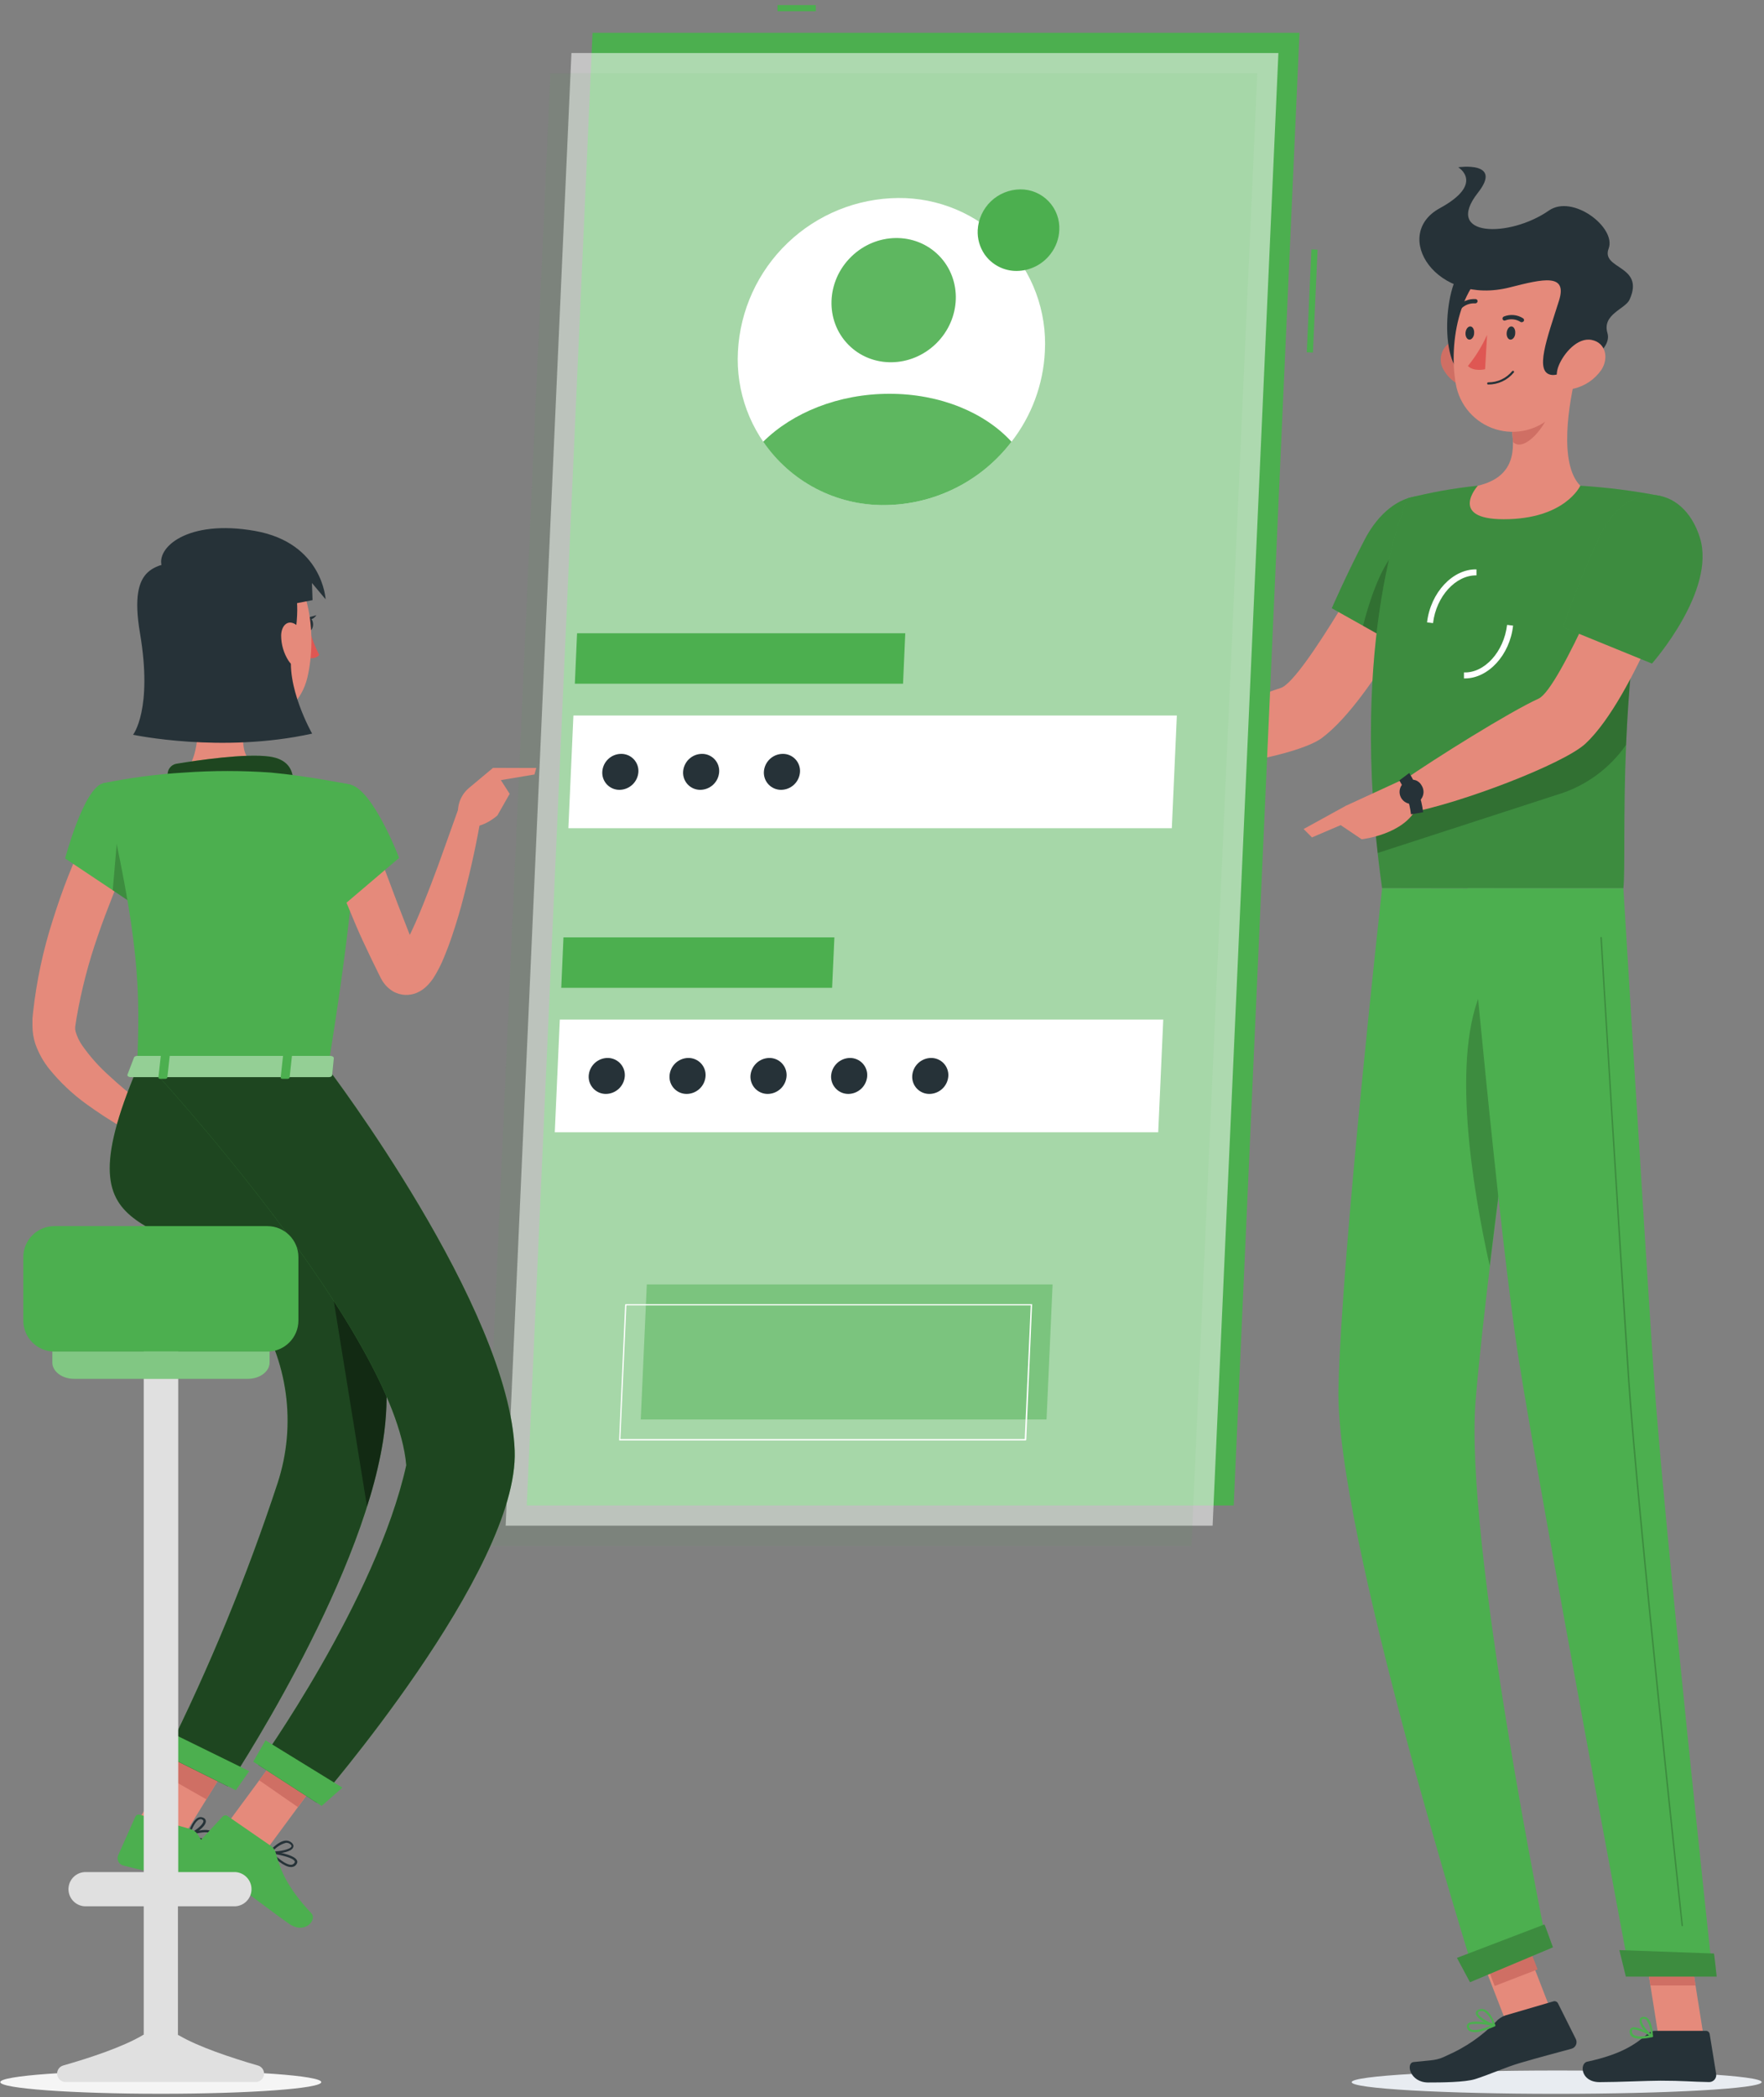 <svg width="260" height="309" viewBox="0 0 260 309" fill="none" xmlns="http://www.w3.org/2000/svg">
<rect x="0" y="0" width="260" height="309" fill="#808080" stroke="none"/>
<path d="M212.411 82.751L203.651 79.219C203.651 79.219 192.091 100.297 188.78 101.366C184.276 102.814 174.951 106.841 169.423 107.547C168.672 108.43 167.445 111.177 167.56 112.175C174.986 114.656 191.305 111.362 194.802 108.766C202.759 102.876 212.411 82.751 212.411 82.751Z" fill="#E58A7B"/>
<path d="M215.104 77.956C216.738 83.987 207.889 96.12 207.889 96.12L196.295 89.621C196.295 89.621 198.467 84.632 201.116 79.554C205.364 71.35 213.241 71.077 215.104 77.956Z" fill="#4CAF4F"/>
<path opacity="0.2" d="M215.104 77.956C216.738 83.987 207.889 96.12 207.889 96.12L196.295 89.621C196.295 89.621 198.467 84.632 201.116 79.554C205.364 71.35 213.241 71.077 215.104 77.956Z" fill="black"/>
<path opacity="0.2" d="M200.896 92.217L205.461 94.778L206.265 80.764C203.607 82.804 201.734 88.95 200.896 92.217Z" fill="black"/>
<path d="M207.474 73.417C207.474 73.417 198.449 93.498 203.712 130.887H239.274C239.839 125.429 237.967 98.796 244.74 73.081C240.839 72.319 236.892 71.814 232.924 71.571C227.892 71.28 222.847 71.28 217.815 71.571C214.327 71.925 210.87 72.542 207.474 73.417Z" fill="#4CAF4F"/>
<path opacity="0.2" d="M207.474 73.417C207.474 73.417 198.449 93.498 203.712 130.887H239.274C239.839 125.429 237.967 98.796 244.74 73.081C240.839 72.319 236.892 71.814 232.924 71.571C227.892 71.28 222.847 71.28 217.815 71.571C214.327 71.925 210.87 72.542 207.474 73.417Z" fill="black"/>
<g style="mix-blend-mode:multiply">
<path d="M199.226 306.793C199.173 307.747 212.658 308.515 229.339 308.515C246.02 308.515 259.602 307.747 259.655 306.793C259.708 305.84 246.232 305.08 229.542 305.08C212.852 305.08 199.288 305.849 199.226 306.793Z" fill="#E8ECF1"/>
</g>
<path d="M222.964 281.734L216.657 284.176L222.09 298.211L228.397 295.77L222.964 281.734Z" fill="#E58A7B"/>
<path d="M251.089 300.003H244.439L242.002 284.611H248.652L251.089 300.003Z" fill="#E58A7B"/>
<path d="M243.98 299.234H251.451C251.581 299.235 251.706 299.281 251.804 299.365C251.903 299.449 251.969 299.566 251.99 299.694L252.952 305.601C252.972 305.75 252.961 305.9 252.917 306.044C252.874 306.187 252.801 306.319 252.702 306.431C252.603 306.544 252.481 306.633 252.344 306.694C252.208 306.755 252.06 306.786 251.91 306.785C249.305 306.74 248.051 306.581 244.766 306.581C242.744 306.581 238.585 306.793 235.777 306.793C232.968 306.793 232.783 304.038 233.94 303.782C239.132 302.661 241.146 301.133 242.876 299.649C243.182 299.381 243.574 299.234 243.98 299.234Z" fill="#263238"/>
<path d="M221.904 296.956L228.968 294.89C229.094 294.854 229.229 294.863 229.349 294.914C229.47 294.966 229.569 295.057 229.63 295.172L232.28 300.471C232.341 300.605 232.373 300.751 232.372 300.899C232.371 301.047 232.338 301.193 232.275 301.327C232.212 301.46 232.12 301.579 232.007 301.673C231.893 301.768 231.76 301.837 231.617 301.875C229.048 302.581 227.326 303.014 224.111 303.95C221.895 304.595 219.634 305.645 217.444 306.343C215.925 306.829 212.358 306.846 210.512 306.846C207.783 306.846 207.174 303.968 208.349 303.835C211.307 303.508 211.704 303.659 213.338 302.837C216.011 301.669 218.434 299.996 220.473 297.91C220.858 297.471 221.351 297.142 221.904 296.956Z" fill="#263238"/>
<path d="M170.536 107.512L163.224 104.448L160.213 112.554C163.21 113.011 166.258 113.011 169.255 112.554L170.536 107.512Z" fill="#E58A7B"/>
<path d="M157.784 104.236L157.59 109.622L160.213 112.537L163.224 104.43L157.784 104.236Z" fill="#E58A7B"/>
<path d="M223.829 282.926L217.502 285.369L220.304 292.627L226.631 290.184L223.829 282.926Z" fill="#CF6F64"/>
<path d="M248.652 284.611H242.002L243.265 292.55H249.914L248.652 284.611Z" fill="#CF6F64"/>
<path opacity="0.2" d="M202.582 120.776C202.715 122.374 202.865 124.008 203.059 125.685L229.498 117.102C233.627 115.878 237.215 113.284 239.671 109.746C239.777 107.388 239.909 104.907 240.112 102.32C240.201 101.066 240.307 99.776 240.422 98.469C240.536 97.162 240.695 95.714 240.863 94.319L202.582 120.776Z" fill="black"/>
<path d="M211.219 91.811L210.335 91.705C210.856 87.29 214.15 83.811 217.621 83.899V84.782C214.583 84.72 211.687 87.855 211.219 91.811Z" fill="white"/>
<path d="M215.925 99.962H215.775V99.079C218.813 99.194 221.665 96.023 222.133 92.076L223.016 92.182C222.548 96.5 219.36 99.962 215.925 99.962Z" fill="white"/>
<path d="M232.43 54.554C231.185 59.42 229.719 68.33 232.924 71.571C232.924 71.571 230.681 76.507 221.648 76.507C213.391 76.507 217.815 71.571 217.815 71.571C223.308 70.282 223.405 66.273 222.681 62.476L232.43 54.554Z" fill="#E58A7B"/>
<path d="M228.456 57.786L222.69 62.476C222.868 63.348 222.972 64.234 222.999 65.125C224.685 66.803 228.067 62.555 228.412 60.383C228.587 59.528 228.602 58.647 228.456 57.786Z" fill="#CF6F64"/>
<path d="M212.773 54.493C213.174 55.188 213.714 55.793 214.36 56.27C215.006 56.748 215.743 57.086 216.526 57.266C218.645 57.733 219.705 55.782 219.122 53.822C218.601 52.055 216.861 49.68 214.707 50.086C214.245 50.181 213.813 50.386 213.447 50.682C213.08 50.978 212.79 51.358 212.601 51.79C212.412 52.221 212.328 52.692 212.358 53.162C212.388 53.632 212.53 54.089 212.773 54.493Z" fill="#CF6F64"/>
<path d="M216.279 38.924C212.976 40.434 211.81 53.557 215.961 55.499C220.111 57.442 222.531 36.054 216.279 38.924Z" fill="#263238"/>
<path d="M233.436 47.234C232.642 53.822 232.553 57.698 229.021 61.072C227.927 62.191 226.544 62.986 225.026 63.369C223.508 63.752 221.914 63.709 220.419 63.243C218.924 62.777 217.587 61.907 216.556 60.729C215.525 59.551 214.839 58.111 214.574 56.568C213.506 50.651 214.98 40.876 221.586 38.253C222.974 37.641 224.5 37.411 226.006 37.587C227.513 37.764 228.945 38.34 230.154 39.256C231.363 40.172 232.305 41.395 232.882 42.798C233.459 44.201 233.651 45.732 233.436 47.234Z" fill="#E58A7B"/>
<path d="M222.584 42.333C227.476 41.088 231.07 40.24 229.781 44.311C228.076 49.751 226.028 55.014 228.774 55.252C230.452 55.402 237.869 52.258 236.925 49.071C236.103 46.298 239.574 45.538 240.192 44.134C242.479 39.048 235.936 39.719 237.101 36.628C238.267 33.538 231.803 28.557 228.271 31.038C222.522 35.048 212.658 34.986 217.842 28.389C221.559 23.683 214.927 24.645 214.927 24.645C214.927 24.645 218.937 27.02 212.19 30.694C205.055 34.615 211.598 45.15 222.584 42.333Z" fill="#263238"/>
<path d="M236.033 54.493C235.067 55.89 233.616 56.879 231.962 57.266C229.781 57.733 228.942 55.782 229.763 53.822C230.496 52.055 232.509 49.68 234.593 50.086C236.677 50.492 237.154 52.762 236.033 54.493Z" fill="#E58A7B"/>
<path d="M203.712 130.887C203.712 130.887 197.743 184.312 197.275 204.587C196.798 225.675 217.506 291.472 217.506 291.472L228.103 287.057C228.103 287.057 215.74 226.938 217.506 206.23C219.378 183.65 227.114 130.922 227.114 130.922L203.712 130.887Z" fill="#4CAF4F"/>
<path opacity="0.2" d="M218.548 145.554C213.788 155.427 216.994 174.952 219.572 186.52C220.553 178.351 221.718 169.485 222.822 161.282C222.716 148.672 221.736 138.931 218.548 145.554Z" fill="black"/>
<path d="M227.635 283.56C227.688 283.56 228.889 286.933 228.889 286.933L216.667 292.073L214.742 288.487L227.635 283.56Z" fill="#4CAF4F"/>
<path d="M216.331 130.887C216.331 130.887 220.897 181.698 223.917 200.728C227.237 221.578 240.254 291.013 240.254 291.013H252.431C252.431 291.013 245.137 223.264 243.76 202.618C242.258 180.224 239.274 130.887 239.274 130.887H216.331Z" fill="#4CAF4F"/>
<path d="M252.617 287.843C252.67 287.843 253.023 291.243 253.023 291.243H239.636L238.682 287.339L252.617 287.843Z" fill="#4CAF4F"/>
<path opacity="0.2" d="M247.954 283.816C247.926 283.816 247.9 283.807 247.879 283.789C247.857 283.771 247.844 283.746 247.839 283.719C247.769 283.101 241.19 221.904 239.954 203.36C238.611 183.244 235.909 138.622 235.883 138.172C235.881 138.157 235.883 138.143 235.888 138.129C235.893 138.115 235.9 138.102 235.91 138.091C235.92 138.08 235.932 138.072 235.946 138.066C235.959 138.06 235.974 138.057 235.989 138.057C236.018 138.057 236.045 138.068 236.067 138.088C236.088 138.107 236.101 138.134 236.103 138.163C236.103 138.614 238.832 183.2 240.174 203.351C241.411 221.895 247.989 283.048 248.051 283.71C248.054 283.725 248.053 283.74 248.05 283.754C248.046 283.768 248.039 283.782 248.03 283.793C248.021 283.805 248.009 283.815 247.996 283.822C247.983 283.829 247.969 283.833 247.954 283.834V283.816Z" fill="black"/>
<path d="M223.334 49.071C223.334 49.609 222.999 50.042 222.645 50.042C222.292 50.042 222.036 49.609 222.071 49.071C222.107 48.532 222.407 48.099 222.76 48.099C223.113 48.099 223.37 48.541 223.334 49.071Z" fill="#263238"/>
<path d="M217.276 49.071C217.276 49.609 216.932 50.042 216.588 50.042C216.243 50.042 215.978 49.609 216.005 49.071C216.031 48.532 216.349 48.099 216.702 48.099C217.056 48.099 217.312 48.541 217.276 49.071Z" fill="#263238"/>
<path d="M219.184 49.344C218.447 50.989 217.497 52.53 216.358 53.928C217.241 54.811 218.892 54.404 218.892 54.404L219.184 49.344Z" fill="#DF5753"/>
<path d="M219.343 56.656C219.322 56.656 219.302 56.652 219.283 56.644C219.264 56.636 219.247 56.624 219.233 56.609C219.219 56.594 219.208 56.577 219.201 56.557C219.194 56.538 219.191 56.518 219.193 56.497C219.195 56.454 219.214 56.414 219.245 56.384C219.276 56.355 219.317 56.338 219.36 56.338C220.036 56.343 220.704 56.196 221.315 55.909C221.926 55.622 222.465 55.201 222.893 54.678C222.923 54.651 222.962 54.637 223.003 54.637C223.044 54.637 223.083 54.651 223.113 54.678C223.142 54.708 223.158 54.747 223.158 54.788C223.158 54.83 223.142 54.869 223.113 54.899C222.656 55.455 222.08 55.901 221.427 56.205C220.775 56.509 220.063 56.663 219.343 56.656Z" fill="#263238"/>
<path d="M224.412 47.446C224.369 47.468 224.322 47.479 224.275 47.479C224.227 47.479 224.18 47.468 224.138 47.446C223.807 47.232 223.432 47.099 223.04 47.058C222.649 47.017 222.254 47.068 221.886 47.207C221.85 47.225 221.811 47.236 221.771 47.238C221.731 47.241 221.691 47.236 221.653 47.222C221.615 47.209 221.58 47.189 221.551 47.162C221.521 47.135 221.497 47.102 221.48 47.066C221.447 46.987 221.446 46.899 221.478 46.82C221.509 46.741 221.57 46.677 221.648 46.642C222.109 46.454 222.61 46.379 223.106 46.425C223.603 46.471 224.081 46.637 224.5 46.907C224.534 46.93 224.563 46.96 224.585 46.994C224.607 47.028 224.623 47.067 224.63 47.107C224.637 47.147 224.637 47.188 224.628 47.228C224.619 47.268 224.603 47.306 224.579 47.34C224.535 47.391 224.476 47.427 224.412 47.446Z" fill="#263238"/>
<path d="M214.936 45.68C214.889 45.668 214.846 45.644 214.813 45.609C214.783 45.58 214.76 45.546 214.744 45.508C214.728 45.47 214.72 45.429 214.72 45.388C214.72 45.347 214.728 45.306 214.744 45.269C214.76 45.231 214.783 45.196 214.813 45.167C215.151 44.788 215.573 44.492 216.044 44.302C216.516 44.112 217.025 44.033 217.532 44.072C217.573 44.079 217.612 44.093 217.647 44.115C217.682 44.137 217.711 44.166 217.735 44.2C217.758 44.234 217.774 44.272 217.782 44.313C217.789 44.353 217.789 44.395 217.78 44.435C217.761 44.516 217.713 44.588 217.644 44.637C217.576 44.686 217.492 44.708 217.409 44.7C217.008 44.674 216.606 44.741 216.234 44.894C215.862 45.047 215.53 45.282 215.263 45.583C215.223 45.627 215.171 45.66 215.113 45.677C215.056 45.694 214.994 45.695 214.936 45.68Z" fill="#263238"/>
<path d="M248.157 81.771L238.973 79.325C238.973 79.325 229.966 101.498 226.778 102.938C222.451 104.916 211.492 111.768 206.83 115.009C206.574 116.113 206.777 119.036 207.36 119.84C215.307 118.391 230.522 112.537 233.701 109.561C240.951 102.77 248.157 81.771 248.157 81.771Z" fill="#E58A7B"/>
<path d="M241.746 300.4C241.298 300.435 240.851 300.314 240.483 300.056C240.37 299.953 240.285 299.822 240.237 299.677C240.189 299.531 240.179 299.376 240.21 299.225C240.215 299.132 240.246 299.041 240.299 298.963C240.352 298.886 240.425 298.824 240.51 298.784C241.252 298.404 243.327 299.72 243.565 299.87C243.591 299.886 243.612 299.911 243.623 299.939C243.634 299.968 243.635 299.999 243.627 300.029C243.62 300.06 243.604 300.088 243.583 300.111C243.561 300.135 243.534 300.152 243.503 300.162C242.928 300.303 242.339 300.383 241.746 300.4ZM240.863 299.022C240.796 299.008 240.727 299.008 240.66 299.022C240.626 299.04 240.598 299.066 240.579 299.099C240.56 299.132 240.552 299.17 240.554 299.208C240.53 299.311 240.534 299.418 240.565 299.518C240.596 299.619 240.653 299.71 240.731 299.782C241.075 300.091 241.94 300.126 243.08 299.905C242.401 299.459 241.637 299.158 240.837 299.022H240.863Z" fill="#4CAF4F"/>
<path d="M243.459 300.162C243.436 300.169 243.412 300.169 243.389 300.162C242.726 299.791 241.481 298.334 241.667 297.592C241.694 297.474 241.761 297.369 241.855 297.294C241.95 297.219 242.067 297.178 242.188 297.177C242.306 297.161 242.427 297.171 242.541 297.206C242.655 297.241 242.761 297.3 242.85 297.38C243.583 298.007 243.627 299.932 243.627 300.029C243.631 300.058 243.626 300.088 243.611 300.113C243.597 300.139 243.575 300.159 243.548 300.17C243.518 300.176 243.487 300.173 243.459 300.162ZM242.276 297.468H242.214C242.011 297.468 241.985 297.583 241.976 297.627C241.87 298.06 242.656 299.164 243.309 299.685C243.306 298.939 243.075 298.212 242.647 297.601C242.544 297.511 242.412 297.464 242.276 297.468Z" fill="#4CAF4F"/>
<path d="M218.301 299.296C217.76 299.485 217.172 299.485 216.632 299.296C216.509 299.23 216.405 299.133 216.329 299.016C216.254 298.899 216.209 298.764 216.199 298.625C216.188 298.538 216.199 298.449 216.231 298.367C216.264 298.285 216.317 298.213 216.384 298.157C217.091 297.521 219.979 298.157 220.305 298.281C220.336 298.289 220.364 298.307 220.383 298.333C220.402 298.358 220.412 298.39 220.411 298.422C220.413 298.455 220.404 298.488 220.387 298.516C220.369 298.544 220.344 298.567 220.314 298.581C219.664 298.874 218.99 299.114 218.301 299.296ZM216.861 298.245C216.76 298.266 216.666 298.311 216.588 298.378C216.559 298.399 216.538 298.427 216.525 298.46C216.513 298.493 216.51 298.529 216.517 298.563C216.523 298.656 216.552 298.746 216.601 298.824C216.65 298.903 216.719 298.968 216.799 299.014C217.268 299.261 218.354 299.067 219.758 298.475C218.812 298.236 217.833 298.159 216.861 298.245Z" fill="#4CAF4F"/>
<path d="M220.288 298.581H220.217C219.334 298.422 217.568 297.406 217.515 296.647C217.515 296.47 217.594 296.223 218.018 296.082C218.161 296.031 218.313 296.009 218.465 296.018C218.617 296.027 218.765 296.067 218.901 296.135C219.855 296.603 220.358 298.298 220.385 298.378C220.391 298.404 220.39 298.432 220.382 298.459C220.375 298.485 220.36 298.509 220.341 298.528C220.327 298.55 220.309 298.568 220.288 298.581ZM218.195 296.347H218.106C217.833 296.444 217.833 296.559 217.833 296.594C217.833 297.053 219.113 297.892 220.005 298.175C219.8 297.465 219.365 296.844 218.769 296.409C218.591 296.318 218.387 296.296 218.195 296.347Z" fill="#4CAF4F"/>
<path d="M207.58 114.488L198.37 118.727L197.301 121.376L200.701 123.663C200.701 123.663 207.059 122.974 208.87 118.886L207.58 114.488Z" fill="#E58A7B"/>
<path d="M207.969 119.99C207.763 118.22 207.179 116.515 206.256 114.992L207.713 113.897C208.809 115.652 209.508 117.626 209.762 119.681L207.969 119.99Z" fill="#263238"/>
<path d="M209.541 115.742C209.735 116.048 209.831 116.407 209.815 116.77C209.798 117.132 209.67 117.481 209.449 117.768C209.227 118.056 208.922 118.268 208.576 118.376C208.23 118.484 207.858 118.483 207.513 118.372C207.167 118.262 206.864 118.047 206.644 117.758C206.425 117.469 206.299 117.12 206.285 116.757C206.272 116.394 206.37 116.036 206.567 115.731C206.764 115.427 207.05 115.19 207.386 115.053C207.763 114.861 208.202 114.826 208.605 114.954C209.009 115.083 209.345 115.367 209.541 115.742Z" fill="#263238"/>
<path d="M192.144 122.153L193.372 123.389L201.637 119.857L198.37 118.727L192.144 122.153Z" fill="#E58A7B"/>
<path opacity="0.2" d="M227.635 283.56C227.688 283.56 228.889 286.933 228.889 286.933L216.667 292.073L214.742 288.487L227.635 283.56Z" fill="black"/>
<path opacity="0.2" d="M252.617 287.843C252.67 287.843 253.023 291.243 253.023 291.243H239.636L238.682 287.339L252.617 287.843Z" fill="black"/>
<path d="M250.55 79.227C252.979 87.06 243.486 97.772 243.486 97.772L230.372 92.42C231.927 87.893 233.719 83.451 235.741 79.113C239.768 70.432 248.095 71.324 250.55 79.227Z" fill="#4CAF4F"/>
<path opacity="0.2" d="M250.55 79.227C252.979 87.06 243.486 97.772 243.486 97.772L230.372 92.42C231.927 87.893 233.719 83.451 235.741 79.113C239.768 70.432 248.095 71.324 250.55 79.227Z" fill="black"/>
<path d="M120.245 0.749H114.602V1.659H120.245V0.749Z" fill="#4CAF4F"/>
<path d="M193.291 36.749L192.608 51.904L193.516 51.946L194.199 36.79L193.291 36.749Z" fill="#4CAF4F"/>
<path d="M191.535 4.829H87.333L77.637 221.816H181.839L191.535 4.829Z" fill="#4CAF4F"/>
<path opacity="0.56" d="M188.427 7.814H84.225L74.529 224.801H178.731L188.427 7.814Z" fill="#FAFAFA"/>
<path opacity="0.07" d="M185.318 10.79H81.117L71.412 227.777H175.613L185.318 10.79Z" fill="#4CAF4F"/>
<path d="M173.459 105.428H84.516L83.775 122.03H172.717L173.459 105.428Z" fill="white"/>
<path d="M133.429 93.312H85.055L84.728 100.739H133.103L133.429 93.312Z" fill="#4CAF4F"/>
<path d="M171.454 150.235H82.512L81.77 166.836H170.712L171.454 150.235Z" fill="white"/>
<path opacity="0.47" d="M155.144 189.257H95.334L94.442 209.153H154.252L155.144 189.257Z" fill="#4CAF4F"/>
<path d="M151.144 212.244H91.334C91.308 212.25 91.28 212.25 91.254 212.244C91.245 212.218 91.245 212.19 91.254 212.164L92.137 192.26C92.137 192.246 92.14 192.233 92.145 192.22C92.151 192.208 92.159 192.197 92.169 192.188C92.179 192.179 92.19 192.172 92.203 192.167C92.216 192.163 92.23 192.161 92.243 192.163H152.053C152.064 192.157 152.076 192.154 152.089 192.154C152.101 192.154 152.113 192.157 152.124 192.163C152.13 192.173 152.133 192.186 152.133 192.198C152.133 192.21 152.13 192.223 152.124 192.233L151.258 212.182C151.248 212.202 151.231 212.219 151.211 212.231C151.19 212.242 151.167 212.246 151.144 212.244ZM91.44 212.032H151.038L151.921 192.339H92.323L91.44 212.032Z" fill="white"/>
<path d="M122.983 138.119H83.05L82.724 145.554H122.647L122.983 138.119Z" fill="#4CAF4F"/>
<path d="M154.005 51.799C153.776 56.631 152.058 61.273 149.086 65.09C146.886 67.972 144.054 70.312 140.809 71.93C137.564 73.548 133.991 74.401 130.365 74.424C127.435 74.446 124.531 73.868 121.832 72.726C119.134 71.583 116.698 69.9 114.674 67.781C112.651 65.661 111.083 63.15 110.066 60.401C109.05 57.653 108.607 54.725 108.765 51.799C109.076 45.727 111.694 40.003 116.085 35.798C120.476 31.593 126.308 29.224 132.387 29.175C135.32 29.148 138.227 29.722 140.929 30.863C143.63 32.003 146.07 33.685 148.096 35.806C150.122 37.926 151.691 40.439 152.708 43.19C153.724 45.941 154.165 48.871 154.005 51.799Z" fill="white"/>
<path d="M156.133 33.908C156.075 35.193 155.618 36.428 154.826 37.441C154.24 38.206 153.486 38.828 152.623 39.258C151.76 39.688 150.81 39.915 149.846 39.922C148.911 39.928 147.99 39.705 147.162 39.272C146.333 38.84 145.624 38.211 145.095 37.441C144.394 36.4 144.047 35.162 144.106 33.908C144.191 32.296 144.888 30.777 146.055 29.662C147.221 28.546 148.77 27.917 150.384 27.904C151.163 27.896 151.935 28.049 152.653 28.352C153.37 28.654 154.018 29.101 154.557 29.663C155.096 30.226 155.513 30.892 155.784 31.623C156.055 32.353 156.174 33.131 156.133 33.908Z" fill="#4CAF4F"/>
<path d="M94.097 113.729C94.055 114.44 93.745 115.109 93.228 115.601C92.712 116.093 92.029 116.37 91.316 116.378C90.972 116.382 90.63 116.316 90.313 116.182C89.996 116.049 89.709 115.853 89.47 115.604C89.232 115.356 89.047 115.061 88.927 114.739C88.807 114.416 88.754 114.072 88.773 113.729C88.811 113.016 89.12 112.344 89.637 111.852C90.154 111.359 90.84 111.083 91.554 111.08C91.898 111.077 92.239 111.144 92.556 111.278C92.873 111.411 93.159 111.608 93.397 111.856C93.635 112.104 93.82 112.398 93.941 112.72C94.061 113.042 94.114 113.385 94.097 113.729Z" fill="#263238"/>
<path d="M106.001 113.729C105.961 114.441 105.651 115.111 105.134 115.603C104.618 116.095 103.933 116.372 103.22 116.378C102.876 116.381 102.536 116.313 102.219 116.18C101.903 116.046 101.617 115.849 101.38 115.601C101.143 115.353 100.958 115.059 100.839 114.737C100.719 114.415 100.667 114.072 100.685 113.729C100.723 113.017 101.032 112.347 101.547 111.855C102.062 111.362 102.746 111.085 103.458 111.08C103.802 111.075 104.144 111.142 104.461 111.275C104.778 111.408 105.065 111.605 105.304 111.853C105.542 112.101 105.727 112.396 105.847 112.719C105.967 113.041 106.019 113.385 106.001 113.729Z" fill="#263238"/>
<path d="M117.914 113.729C117.873 114.441 117.563 115.111 117.047 115.603C116.53 116.095 115.846 116.372 115.132 116.378C114.788 116.381 114.448 116.313 114.131 116.18C113.814 116.046 113.528 115.85 113.29 115.601C113.051 115.353 112.867 115.059 112.746 114.737C112.626 114.415 112.572 114.072 112.589 113.729C112.629 113.016 112.939 112.346 113.456 111.854C113.973 111.362 114.657 111.085 115.371 111.08C115.715 111.075 116.056 111.142 116.374 111.275C116.691 111.408 116.978 111.605 117.216 111.853C117.455 112.101 117.639 112.396 117.759 112.719C117.879 113.041 117.932 113.385 117.914 113.729Z" fill="#263238"/>
<path d="M92.093 158.536C92.051 159.247 91.74 159.916 91.224 160.408C90.707 160.899 90.024 161.177 89.311 161.185C88.968 161.188 88.627 161.12 88.31 160.987C87.993 160.853 87.707 160.656 87.469 160.408C87.231 160.16 87.046 159.866 86.925 159.544C86.805 159.222 86.751 158.879 86.768 158.536C86.808 157.823 87.118 157.153 87.635 156.661C88.152 156.169 88.836 155.892 89.55 155.886C89.894 155.883 90.234 155.951 90.551 156.084C90.868 156.218 91.154 156.415 91.392 156.663C91.63 156.911 91.815 157.205 91.936 157.527C92.056 157.849 92.11 158.192 92.093 158.536Z" fill="#263238"/>
<path d="M103.997 158.536C103.956 159.246 103.648 159.915 103.133 160.407C102.618 160.899 101.936 161.177 101.224 161.185C100.88 161.189 100.538 161.122 100.221 160.989C99.903 160.856 99.617 160.659 99.378 160.411C99.14 160.163 98.955 159.868 98.835 159.546C98.715 159.223 98.662 158.879 98.681 158.536C98.721 157.823 99.031 157.153 99.548 156.661C100.064 156.169 100.749 155.892 101.462 155.886C101.806 155.883 102.146 155.951 102.463 156.084C102.779 156.218 103.065 156.415 103.302 156.663C103.539 156.911 103.724 157.206 103.843 157.528C103.963 157.85 104.015 158.193 103.997 158.536Z" fill="#263238"/>
<path d="M115.936 158.536C115.895 159.248 115.585 159.918 115.069 160.41C114.552 160.902 113.868 161.179 113.154 161.185C112.811 161.186 112.47 161.118 112.154 160.984C111.838 160.85 111.552 160.653 111.314 160.406C111.077 160.158 110.892 159.864 110.771 159.543C110.65 159.221 110.595 158.879 110.611 158.536C110.653 157.824 110.964 157.155 111.48 156.663C111.996 156.172 112.68 155.894 113.393 155.886C113.737 155.882 114.078 155.949 114.395 156.082C114.713 156.215 115 156.412 115.238 156.66C115.476 156.908 115.661 157.203 115.781 157.525C115.901 157.848 115.954 158.192 115.936 158.536Z" fill="#263238"/>
<path d="M127.822 158.536C127.779 159.247 127.469 159.916 126.953 160.408C126.436 160.899 125.753 161.177 125.04 161.185C124.697 161.186 124.357 161.118 124.04 160.984C123.724 160.85 123.438 160.653 123.201 160.405C122.963 160.158 122.778 159.864 122.657 159.543C122.536 159.221 122.481 158.879 122.497 158.536C122.539 157.824 122.85 157.155 123.366 156.663C123.882 156.172 124.566 155.894 125.279 155.886C125.622 155.883 125.963 155.951 126.28 156.084C126.597 156.218 126.883 156.415 127.121 156.663C127.359 156.911 127.544 157.205 127.665 157.527C127.785 157.849 127.839 158.192 127.822 158.536Z" fill="#263238"/>
<path d="M139.779 158.536C139.736 159.247 139.426 159.916 138.909 160.408C138.393 160.899 137.71 161.177 136.997 161.185C136.653 161.189 136.311 161.122 135.994 160.989C135.677 160.856 135.39 160.659 135.151 160.411C134.913 160.163 134.728 159.868 134.608 159.546C134.488 159.223 134.436 158.879 134.454 158.536C134.494 157.823 134.804 157.153 135.321 156.661C135.837 156.169 136.522 155.892 137.235 155.886C137.579 155.883 137.92 155.951 138.237 156.084C138.554 156.218 138.84 156.415 139.078 156.663C139.316 156.911 139.501 157.205 139.621 157.527C139.742 157.849 139.795 158.192 139.779 158.536Z" fill="#263238"/>
<path d="M137.971 50.621C141.667 47.007 141.864 41.213 138.409 37.681C134.955 34.149 129.159 34.215 125.463 37.83C121.766 41.444 121.57 47.238 125.025 50.77C128.479 54.302 134.275 54.236 137.971 50.621Z" fill="#4CAF4F"/>
<path d="M149.086 65.09C146.886 67.972 144.054 70.312 140.809 71.93C137.564 73.548 133.991 74.401 130.365 74.424C126.849 74.453 123.379 73.618 120.262 71.99C117.145 70.362 114.477 67.992 112.492 65.09C116.784 60.816 123.574 58.025 131.098 58.025C138.622 58.025 145.174 60.816 149.086 65.09Z" fill="#4CAF4F"/>
<path opacity="0.1" d="M137.971 50.621C141.667 47.007 141.864 41.213 138.409 37.681C134.955 34.149 129.159 34.215 125.463 37.83C121.766 41.444 121.57 47.238 125.025 50.77C128.479 54.302 134.275 54.236 137.971 50.621Z" fill="white"/>
<path opacity="0.1" d="M149.086 65.09C146.886 67.972 144.054 70.312 140.809 71.93C137.564 73.548 133.991 74.401 130.365 74.424C126.849 74.453 123.379 73.618 120.262 71.99C117.145 70.362 114.477 67.992 112.492 65.09C116.784 60.816 123.574 58.025 131.098 58.025C138.622 58.025 145.174 60.816 149.086 65.09Z" fill="white"/>
<path d="M19.161 126.03C18.322 127.867 17.439 129.889 16.67 131.849C15.902 133.81 15.116 135.832 14.436 137.845C13.048 141.813 11.991 145.889 11.275 150.032L11.081 151.33C11.062 151.552 11.083 151.777 11.142 151.992C11.351 152.724 11.679 153.416 12.114 154.041C13.248 155.657 14.563 157.139 16.035 158.456C17.586 159.899 19.213 161.258 20.909 162.527C22.605 163.834 24.388 165.106 26.146 166.306L24.494 169.406C20.298 167.578 16.315 165.295 12.617 162.598C10.644 161.159 8.863 159.473 7.319 157.582C6.403 156.456 5.689 155.18 5.208 153.811C4.929 152.956 4.786 152.062 4.784 151.162C4.784 150.95 4.784 150.641 4.784 150.491V150.058L4.873 149.175C5.379 144.574 6.346 140.036 7.76 135.629C8.449 133.456 9.182 131.293 10.021 129.182C10.86 127.072 11.725 125.006 12.794 122.86L19.161 126.03Z" fill="#E58A7B"/>
<path d="M24.901 165.759L31.144 162.598L29.528 169.45C29.528 169.45 25.245 170.651 23.258 168.567L24.901 165.759Z" fill="#E58A7B"/>
<path d="M36.857 163.719L35.197 169.388L29.528 169.45L31.144 162.598L36.857 163.719Z" fill="#E58A7B"/>
<path d="M45.67 92.968C46.004 94.192 46.469 95.376 47.057 96.5C46.885 96.695 46.664 96.84 46.417 96.919C46.169 96.998 45.906 97.009 45.653 96.951L45.67 92.968Z" fill="#DF5753"/>
<path d="M45.485 93.021C45.851 93.021 46.147 92.566 46.147 92.005C46.147 91.445 45.851 90.99 45.485 90.99C45.119 90.99 44.822 91.445 44.822 92.005C44.822 92.566 45.119 93.021 45.485 93.021Z" fill="#263238"/>
<path d="M45.291 91.025L46.633 90.645C46.633 90.645 45.979 91.687 45.291 91.025Z" fill="#263238"/>
<path d="M28.424 99.45C29.227 103.556 30.031 111.088 27.152 113.835C27.152 113.835 28.283 118.003 35.921 118.003C44.319 118.003 39.93 113.835 39.93 113.835C35.347 112.74 35.462 109.34 36.266 106.143L28.424 99.45Z" fill="#E58A7B"/>
<path d="M26.19 90.089C26.614 96.951 26.649 99.865 30.111 103.388C35.33 108.686 43.666 106.673 45.299 99.856C46.774 93.674 45.838 83.501 39.118 80.773C37.643 80.165 36.037 79.944 34.453 80.13C32.868 80.316 31.357 80.903 30.063 81.835C28.769 82.768 27.734 84.016 27.056 85.46C26.378 86.904 26.08 88.498 26.19 90.089Z" fill="#E58A7B"/>
<path d="M26.87 82.371C23.426 83.625 18.834 82.689 20.635 93.312C22.543 104.563 19.611 108.263 19.611 108.263C19.611 108.263 32.672 111.044 46.006 108.095C46.006 108.095 41.935 100.977 43.074 95.732C44.531 89.109 43.383 86.663 43.383 86.663C43.383 86.663 31.709 80.605 26.87 82.371Z" fill="#263238"/>
<path d="M41.44 93.665C41.444 94.97 41.818 96.247 42.518 97.348C43.454 98.778 44.558 98.231 44.831 96.712C45.079 95.379 44.893 93.021 43.701 92.103C42.509 91.184 41.458 92.085 41.44 93.665Z" fill="#E58A7B"/>
<path d="M23.876 83.528C22.887 80.746 27.603 76.463 37.581 78.23C47.56 79.996 47.993 88.305 47.993 88.305L45.979 85.903L46.068 88.429L35.815 90.398L23.876 83.528Z" fill="#263238"/>
<path d="M24.724 114.303C24.665 113.9 24.766 113.489 25.005 113.159C25.244 112.829 25.603 112.606 26.004 112.537C29.113 112.024 36.177 110.982 39.727 111.477C42.376 111.848 43.065 113.384 43.18 114.647C43.198 114.868 43.168 115.091 43.093 115.299C43.018 115.508 42.899 115.698 42.745 115.857C42.59 116.016 42.403 116.14 42.196 116.221C41.989 116.302 41.768 116.337 41.546 116.325L26.199 115.636C25.837 115.618 25.492 115.475 25.224 115.232C24.955 114.989 24.778 114.661 24.724 114.303Z" fill="#4CAF4F"/>
<path opacity="0.6" d="M24.724 114.303C24.665 113.9 24.766 113.489 25.005 113.159C25.244 112.829 25.603 112.606 26.004 112.537C29.113 112.024 36.177 110.982 39.727 111.477C42.376 111.848 43.065 113.384 43.18 114.647C43.198 114.868 43.168 115.091 43.093 115.299C43.018 115.508 42.899 115.698 42.745 115.857C42.59 116.016 42.403 116.14 42.196 116.221C41.989 116.302 41.768 116.337 41.546 116.325L26.199 115.636C25.837 115.618 25.492 115.475 25.224 115.232C24.955 114.989 24.778 114.661 24.724 114.303Z" fill="black"/>
<path d="M33.599 268.574L39.294 272.53L48.823 259.611L43.127 255.664L33.599 268.574Z" fill="#E58A7B"/>
<path d="M20.317 268.318L26.331 271.745L34.764 258.084L28.751 254.657L20.317 268.318Z" fill="#E58A7B"/>
<path d="M48.814 259.611L43.904 266.27L38.208 262.322L43.118 255.664L48.814 259.611Z" fill="#CF6F64"/>
<path d="M28.742 254.657L34.764 258.092L30.42 265.13L24.397 261.695L28.742 254.657Z" fill="#CF6F64"/>
<path d="M38.403 157.432C38.403 157.432 60.638 185.451 56.461 212.252C53.097 233.896 33.581 263.205 33.581 263.205L24.406 258.649C30.873 245.69 36.392 232.279 40.919 218.522C42.316 214.251 42.723 209.719 42.111 205.267C41.499 200.815 39.884 196.561 37.387 192.825C26.119 176.373 8.069 186.167 20.212 157.432H38.403Z" fill="#4CAF4F"/>
<path opacity="0.6" d="M38.403 157.432C38.403 157.432 60.638 185.451 56.461 212.252C53.097 233.896 33.581 263.205 33.581 263.205L24.406 258.649C30.873 245.69 36.392 232.279 40.919 218.522C42.316 214.251 42.723 209.719 42.111 205.267C41.499 200.815 39.884 196.561 37.387 192.825C26.119 176.373 8.069 186.167 20.212 157.432H38.403Z" fill="black"/>
<path opacity="0.4" d="M49.309 175.429L46.077 172.214C46.077 172.47 52.337 211.122 54.095 221.984C55.132 218.811 55.926 215.564 56.47 212.27C58.536 199.121 54.218 185.69 49.309 175.429Z" fill="black"/>
<path d="M48.328 157.432C48.328 157.432 75.103 192.648 75.862 213.762C76.489 231.424 46.721 265.643 46.721 265.643L38.067 260.044C38.067 260.044 55.49 235.742 59.879 215.891C58.183 196.216 22.331 157.432 22.331 157.432H48.328Z" fill="#4CAF4F"/>
<path opacity="0.6" d="M48.328 157.432C48.328 157.432 75.103 192.648 75.862 213.762C76.489 231.424 46.721 265.643 46.721 265.643L38.067 260.044C38.067 260.044 55.49 235.742 59.879 215.891C58.183 196.216 22.331 157.432 22.331 157.432H48.328Z" fill="black"/>
<path d="M15.204 115.407C12.343 116.087 9.597 126.489 9.597 126.489L20.785 133.96C20.785 133.96 24.512 125.73 23.205 122.127C21.854 118.374 18.799 114.55 15.204 115.407Z" fill="#4CAF4F"/>
<path opacity="0.2" d="M17.395 122.109L16.617 131.178L20.777 133.969C21.925 131.383 22.775 128.675 23.311 125.897L17.395 122.109Z" fill="black"/>
<path d="M51.64 115.61C51.64 115.61 54.942 116.766 48.328 157.423H20.194C20.671 145.943 20.68 138.878 15.204 115.407C19.144 114.595 23.137 114.069 27.152 113.835C31.406 113.53 35.676 113.53 39.93 113.835C45.423 114.338 51.64 115.61 51.64 115.61Z" fill="#4CAF4F"/>
<path d="M54.501 122.109C55.137 123.875 55.808 125.774 56.514 127.602C57.221 129.43 57.892 131.311 58.607 133.165L60.771 138.711L61.318 140.097L61.601 140.786L61.733 141.13C61.733 141.192 61.733 141.192 61.733 141.183C61.572 140.956 61.36 140.768 61.115 140.636C60.766 140.43 60.372 140.312 59.967 140.291C59.631 140.281 59.296 140.344 58.987 140.477C58.581 140.662 58.581 140.742 58.59 140.733C58.663 140.674 58.728 140.606 58.784 140.53C59.273 139.888 59.696 139.199 60.047 138.472C60.462 137.66 60.859 136.794 61.256 135.92C62.033 134.154 62.749 132.326 63.464 130.48C64.179 128.635 64.859 126.772 65.522 124.891L67.535 119.257L70.935 120.14C70.264 124.167 69.398 128.087 68.356 132.079C67.853 134.066 67.261 136.035 66.59 138.022C66.254 139.02 65.884 140.009 65.46 141.024C65.018 142.126 64.474 143.185 63.835 144.186C63.6 144.523 63.34 144.841 63.058 145.139C62.607 145.626 62.059 146.014 61.451 146.279C60.91 146.51 60.325 146.619 59.737 146.596C59.079 146.572 58.438 146.38 57.874 146.04C57.209 145.625 56.657 145.052 56.267 144.371C56.135 144.142 56.02 143.912 55.94 143.744L55.773 143.409L55.437 142.72L54.766 141.351C53.883 139.514 53 137.66 52.231 135.797C51.463 133.933 50.651 132.044 49.891 130.145C49.132 128.246 48.452 126.348 47.807 124.299L54.501 122.109Z" fill="#E58A7B"/>
<path d="M51.64 115.61C55.022 116.413 58.828 126.41 58.828 126.41L48.77 134.966C48.77 134.966 42.262 124.069 43.577 120.475C44.946 116.731 47.224 114.559 51.64 115.61Z" fill="#4CAF4F"/>
<path d="M69.133 116.095L72.666 113.146L75.121 116.97L73.31 120.157C73.31 120.157 70.431 122.807 67.888 121.456C67.485 120.548 67.388 119.534 67.612 118.567C67.837 117.6 68.371 116.732 69.133 116.095Z" fill="#E58A7B"/>
<path d="M79.041 113.155L78.776 114.117L73.186 115.053L72.639 113.146L79.041 113.155Z" fill="#E58A7B"/>
<path d="M47.41 266.093L37.325 259.576L39.136 256.432L50.465 263.4L47.41 266.093Z" fill="#4CAF4F"/>
<path d="M30.278 271.285C29.394 271.177 28.543 270.876 27.788 270.402C27.757 270.391 27.73 270.371 27.711 270.344C27.692 270.317 27.681 270.285 27.681 270.252C27.681 270.219 27.692 270.187 27.711 270.16C27.73 270.133 27.757 270.113 27.788 270.102C28.062 270.014 30.437 269.281 31.126 269.846C31.204 269.91 31.262 269.994 31.297 270.089C31.331 270.184 31.339 270.286 31.32 270.385C31.308 270.544 31.256 270.697 31.167 270.83C31.079 270.963 30.959 271.071 30.817 271.144C30.652 271.234 30.467 271.283 30.278 271.285ZM28.291 270.314C29.395 270.879 30.278 271.082 30.702 270.87C30.795 270.819 30.872 270.745 30.928 270.656C30.983 270.566 31.015 270.464 31.02 270.358C31.02 270.217 31.02 270.155 30.941 270.12C30.57 269.819 29.245 270.049 28.274 270.314H28.291Z" fill="#263238"/>
<path d="M27.85 270.464C27.803 270.463 27.759 270.444 27.726 270.411C27.713 270.387 27.706 270.359 27.706 270.332C27.706 270.304 27.713 270.277 27.726 270.252C27.726 270.173 28.3 268.256 29.201 267.824C29.316 267.771 29.441 267.744 29.567 267.744C29.694 267.744 29.819 267.771 29.934 267.824C30.058 267.863 30.165 267.942 30.239 268.05C30.313 268.157 30.348 268.286 30.34 268.415C30.278 269.21 28.662 270.305 27.921 270.491L27.85 270.464ZM29.563 268.053C29.477 268.056 29.393 268.077 29.316 268.115C28.768 268.38 28.318 269.413 28.097 270.04C28.874 269.713 29.943 268.848 29.978 268.362C29.978 268.283 29.978 268.186 29.775 268.097C29.709 268.062 29.637 268.038 29.563 268.027V268.053Z" fill="#263238"/>
<path d="M42.88 275.1C41.882 275.1 40.495 273.82 39.736 273.034C39.717 273.007 39.706 272.974 39.706 272.941C39.706 272.908 39.717 272.875 39.736 272.848C39.754 272.82 39.778 272.797 39.808 272.781C39.837 272.766 39.87 272.758 39.904 272.76C40.257 272.76 43.321 273.219 43.754 274.085C43.8 274.162 43.824 274.251 43.824 274.341C43.824 274.431 43.8 274.519 43.754 274.597C43.689 274.732 43.591 274.848 43.469 274.934C43.347 275.021 43.205 275.075 43.056 275.091L42.88 275.1ZM40.319 273.157C41.431 274.235 42.412 274.835 42.968 274.765C43.066 274.752 43.158 274.715 43.238 274.658C43.318 274.602 43.383 274.526 43.427 274.438C43.447 274.408 43.458 274.372 43.458 274.336C43.458 274.3 43.447 274.265 43.427 274.235C43.198 273.758 41.564 273.352 40.319 273.157Z" fill="#263238"/>
<path d="M40.416 273.113C40.218 273.119 40.02 273.104 39.824 273.069C39.797 273.065 39.771 273.054 39.75 273.037C39.728 273.02 39.711 272.997 39.701 272.972C39.688 272.946 39.681 272.917 39.681 272.888C39.681 272.859 39.688 272.83 39.701 272.804C39.754 272.742 40.946 271.303 42.076 271.206C42.396 271.181 42.713 271.282 42.959 271.488C43.304 271.789 43.286 272.054 43.198 272.221C42.977 272.822 41.449 273.113 40.416 273.113ZM40.186 272.787C41.175 272.84 42.756 272.513 42.959 272.08C42.959 272.08 43.03 271.939 42.8 271.745C42.709 271.665 42.602 271.605 42.487 271.569C42.371 271.532 42.25 271.52 42.129 271.533C41.368 271.745 40.69 272.186 40.186 272.795V272.787Z" fill="#263238"/>
<path d="M28.088 269.51L20.6 267.391C20.471 267.352 20.332 267.362 20.21 267.419C20.087 267.476 19.991 267.576 19.938 267.7L17.412 273.378C17.353 273.524 17.325 273.68 17.33 273.837C17.336 273.994 17.375 274.148 17.444 274.289C17.513 274.43 17.611 274.555 17.732 274.655C17.853 274.755 17.994 274.829 18.145 274.871C20.794 275.559 22.066 275.754 25.36 276.699C27.391 277.264 30.287 278.315 33.087 279.109C35.886 279.904 36.822 277.175 35.736 276.593C30.826 273.996 30.437 272.177 29.095 270.234C28.855 269.883 28.498 269.626 28.088 269.51Z" fill="#4CAF4F"/>
<path d="M39.939 272.001L33.546 267.585C33.437 267.506 33.304 267.47 33.17 267.483C33.037 267.496 32.913 267.558 32.822 267.656L28.583 272.213C28.48 272.33 28.403 272.469 28.357 272.619C28.311 272.768 28.298 272.926 28.318 273.082C28.338 273.237 28.391 273.386 28.473 273.52C28.555 273.653 28.665 273.767 28.795 273.855C31.047 275.365 32.212 275.974 35.029 277.926C36.795 279.127 40.213 281.794 42.597 283.454C44.981 285.114 46.756 282.836 45.909 281.935C42.111 277.882 41.281 275.339 40.654 273.034C40.546 272.616 40.292 272.25 39.939 272.001Z" fill="#4CAF4F"/>
<path d="M34.756 263.788L23.232 258.057L24.424 254.931L36.734 260.971L34.756 263.788Z" fill="#4CAF4F"/>
<path d="M19.77 155.771L18.799 158.315C18.701 158.509 18.931 158.712 19.258 158.712H48.47C48.726 158.712 48.938 158.588 48.955 158.43L49.203 155.904C49.203 155.736 48.999 155.586 48.726 155.586H20.229C20.143 155.578 20.057 155.591 19.977 155.623C19.897 155.655 19.826 155.706 19.77 155.771Z" fill="#4CAF4F"/>
<path opacity="0.4" d="M19.77 155.771L18.799 158.315C18.701 158.509 18.931 158.712 19.258 158.712H48.47C48.726 158.712 48.938 158.588 48.955 158.43L49.203 155.904C49.203 155.736 48.999 155.586 48.726 155.586H20.229C20.143 155.578 20.057 155.591 19.977 155.623C19.897 155.655 19.826 155.706 19.77 155.771Z" fill="white"/>
<path d="M24.371 158.959H23.602C23.452 158.959 23.337 158.88 23.346 158.783L23.708 155.507C23.708 155.418 23.85 155.339 24 155.339H24.768C24.918 155.339 25.033 155.418 25.024 155.507L24.662 158.783C24.653 158.88 24.521 158.959 24.371 158.959Z" fill="#4CAF4F"/>
<path d="M42.385 158.959H41.626C41.476 158.959 41.361 158.88 41.37 158.783L41.723 155.507C41.723 155.418 41.873 155.339 42.023 155.339H42.783C42.933 155.339 43.056 155.418 43.039 155.507L42.685 158.783C42.641 158.88 42.544 158.959 42.385 158.959Z" fill="#4CAF4F"/>
<g style="mix-blend-mode:multiply">
<path d="M23.7 308.507C36.765 308.507 47.357 307.74 47.357 306.793C47.357 305.847 36.765 305.08 23.7 305.08C10.634 305.08 0.042 305.847 0.042 306.793C0.042 307.74 10.634 308.507 23.7 308.507Z" fill="#F5F5F5"/>
</g>
<path d="M38.111 304.374C33.925 303.155 29.28 301.592 26.472 299.958C26.393 299.905 26.305 299.879 26.225 299.835V280.884H34.694C35.337 280.846 35.941 280.564 36.382 280.095C36.824 279.627 37.07 279.007 37.07 278.363C37.07 277.719 36.824 277.099 36.382 276.631C35.941 276.162 35.337 275.88 34.694 275.842H26.269V189.46H21.183V275.842H12.767C12.424 275.822 12.079 275.872 11.756 275.989C11.432 276.107 11.136 276.289 10.886 276.525C10.635 276.761 10.436 277.046 10.299 277.362C10.163 277.678 10.092 278.019 10.092 278.363C10.092 278.707 10.163 279.048 10.299 279.364C10.436 279.68 10.635 279.965 10.886 280.201C11.136 280.437 11.432 280.619 11.756 280.737C12.079 280.854 12.424 280.905 12.767 280.884H21.183V299.808C21.103 299.808 21.024 299.879 20.944 299.932C18.092 301.592 13.482 303.155 9.297 304.347C9.014 304.433 8.771 304.617 8.612 304.866C8.453 305.115 8.389 305.412 8.431 305.705C8.472 305.997 8.617 306.265 8.839 306.46C9.061 306.655 9.346 306.764 9.641 306.767H37.767C38.049 306.748 38.316 306.632 38.524 306.44C38.731 306.247 38.866 305.99 38.906 305.71C38.947 305.43 38.89 305.144 38.745 304.901C38.6 304.658 38.377 304.472 38.111 304.374Z" fill="#E0E0E0"/>
<path d="M39.409 180.665H8.008C5.481 180.665 3.433 182.713 3.433 185.239V194.573C3.433 197.1 5.481 199.148 8.008 199.148H39.409C41.936 199.148 43.984 197.1 43.984 194.573V185.239C43.984 182.713 41.936 180.665 39.409 180.665Z" fill="#4CAF4F"/>
<path d="M7.716 199.156V200.764C7.716 202.088 9.155 203.166 10.922 203.166H36.531C38.297 203.166 39.736 202.088 39.736 200.764V199.156H7.716Z" fill="#4CAF4F"/>
<path opacity="0.3" d="M7.716 199.156V200.764C7.716 202.088 9.155 203.166 10.922 203.166H36.531C38.297 203.166 39.736 202.088 39.736 200.764V199.156H7.716Z" fill="white"/>
</svg>
